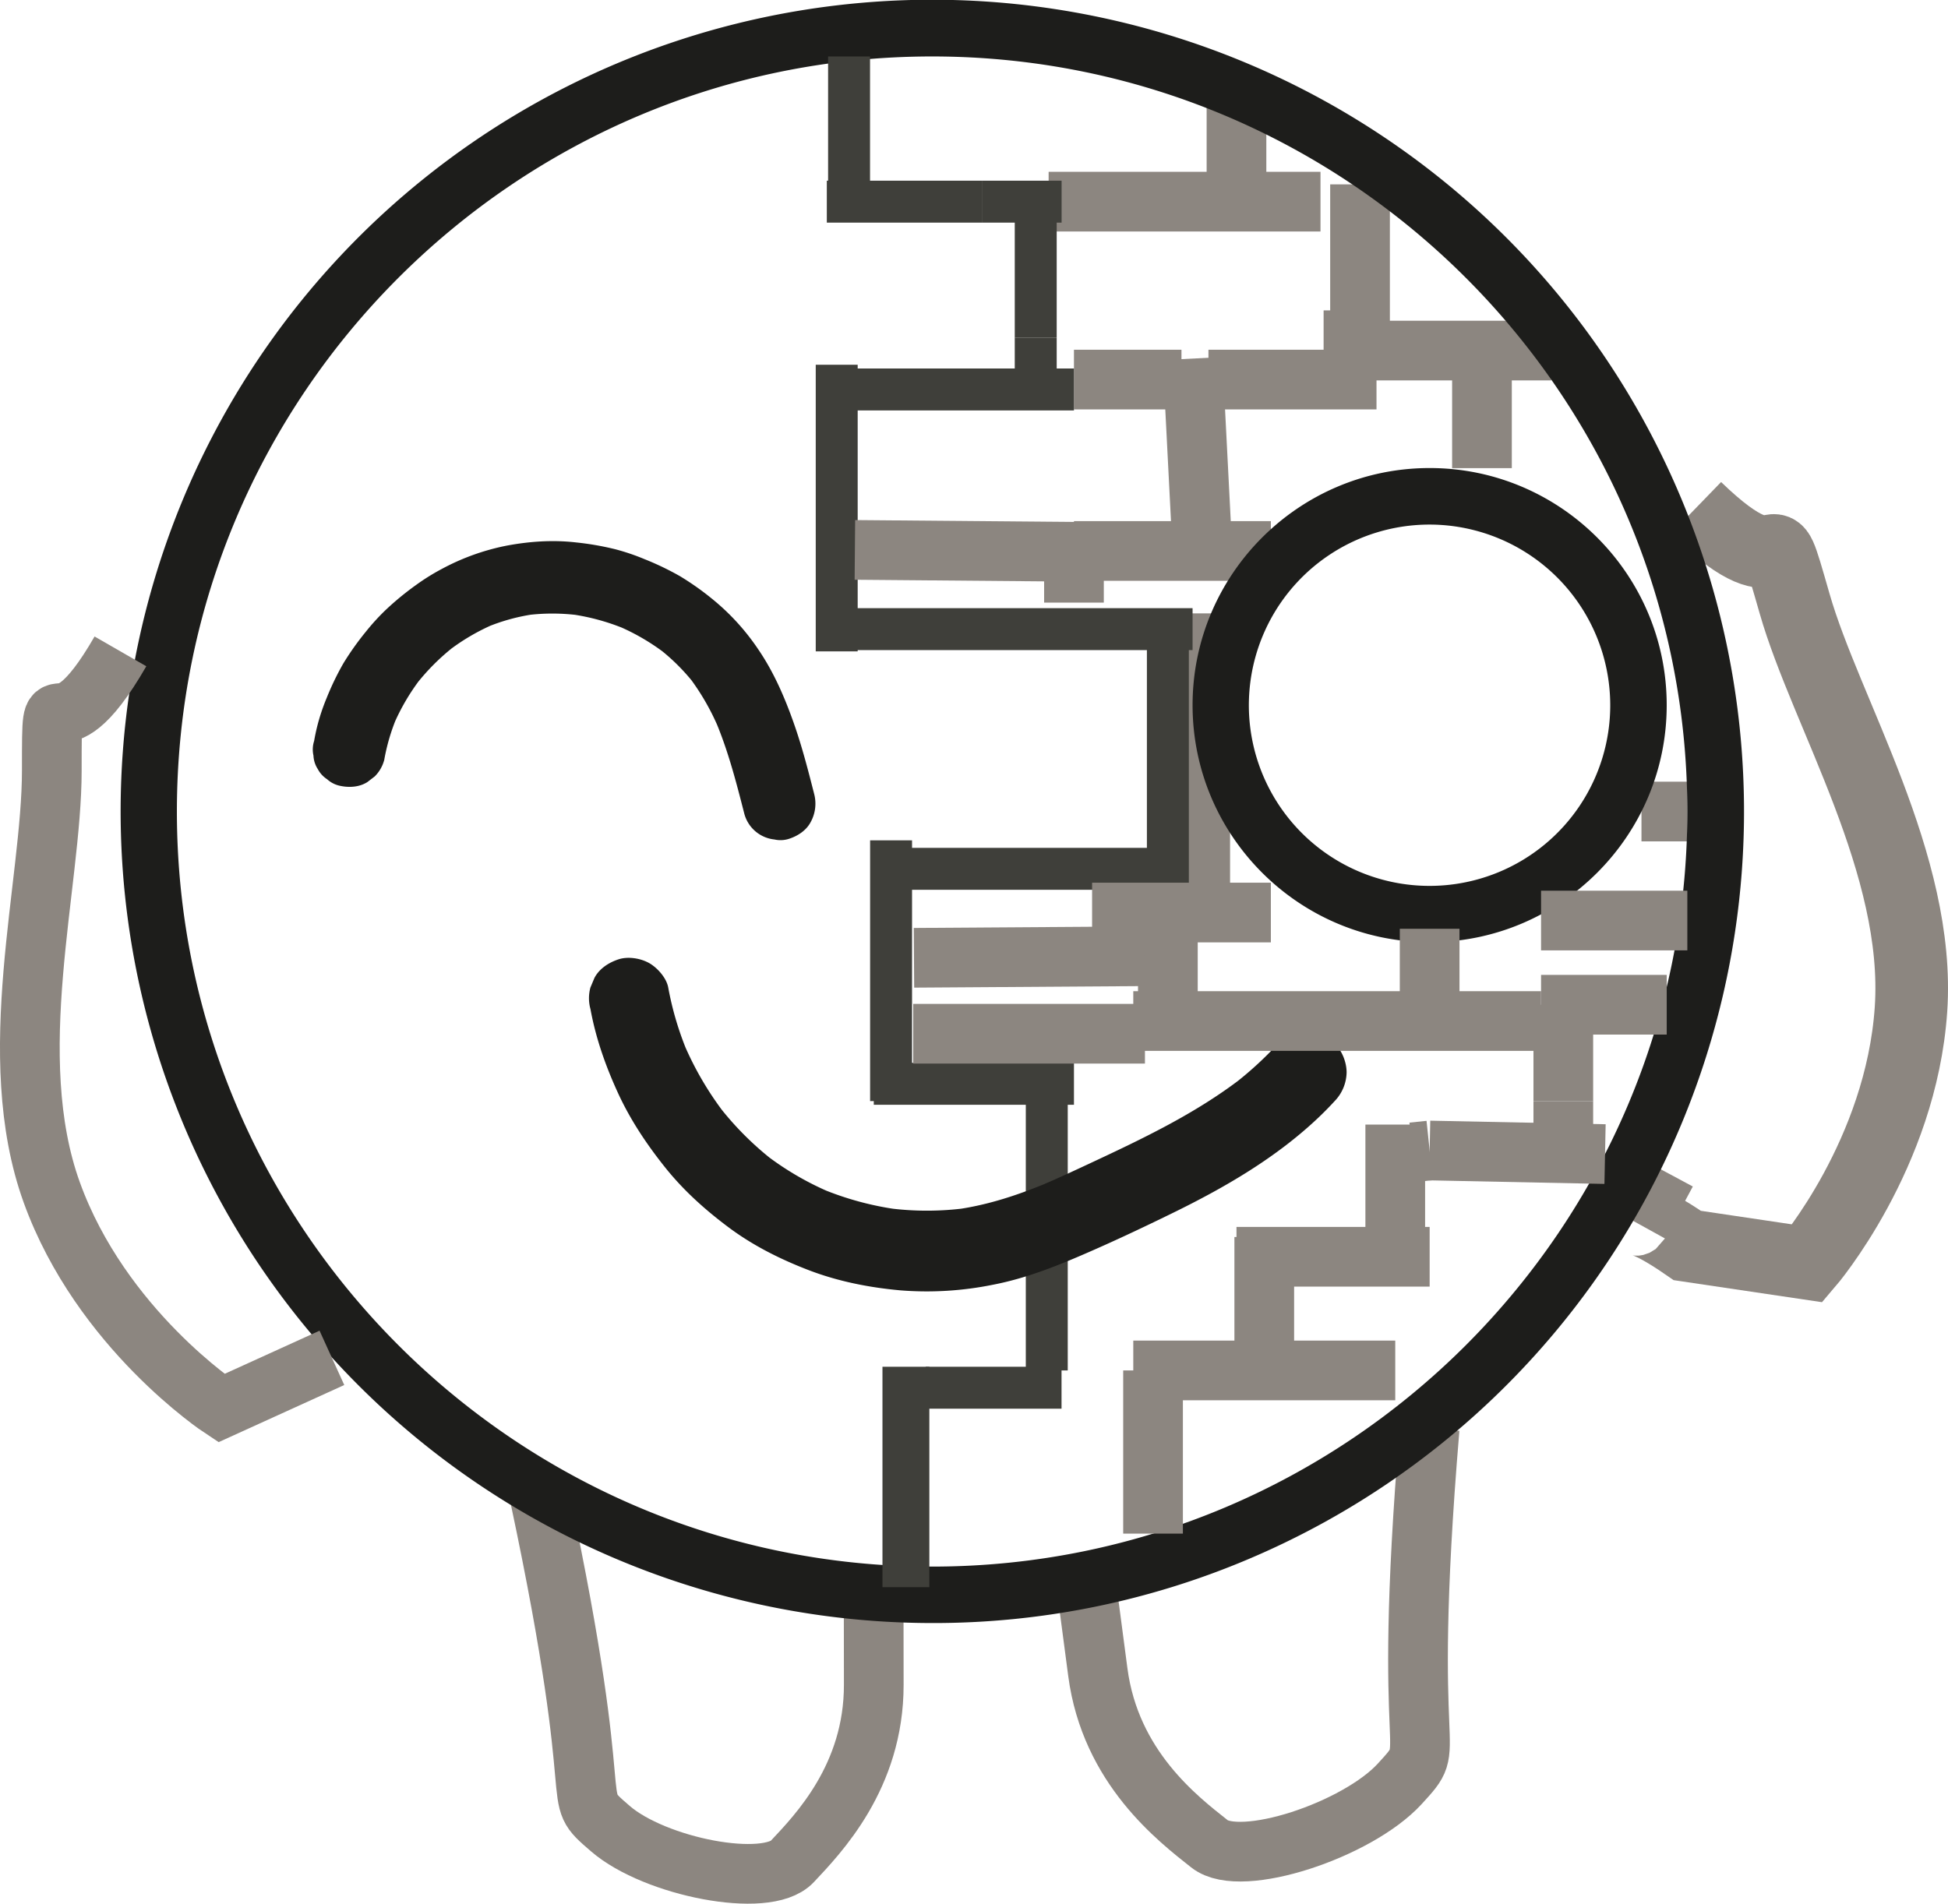 <svg id="Actual_thing" data-name="Actual thing" xmlns="http://www.w3.org/2000/svg" viewBox="0 0 1207.46 1180.22"><defs><style>.cls-1,.cls-2,.cls-3{fill:none;stroke-miterlimit:10;}.cls-1,.cls-2{stroke:#8c8680;}.cls-1{stroke-width:37px;}.cls-2{stroke-width:45px;}.cls-3{stroke:#3f3f3a;stroke-width:26px;}.cls-4{fill:#1d1d1b;}.cls-5{fill:#057dab;}</style></defs><path class="cls-1" d="M871.79,888c-18.51,220.38,7.73,191.72-18.51,220.38s-98.46,52.66-117.9,37.27-61.48-47.34-69.27-106.51l-7.8-59.17" transform="translate(14.37 -2.49)"/><path class="cls-2" d="M1036.79,317.49c61.26,59.35,41.84-8.39,61.26,59.35s78.21,161.6,72.1,251.42S1106,785.72,1106,785.72l-74.49-11.07c-30.29-21-33.42-15.51-33.42-15.51l17-31.7" transform="translate(14.37 -2.49)"/><path class="cls-1" d="M320.06,929.87c43.9,206.31,16.32,182.48,43.9,206.31s96.76,37.44,112.72,20.42S527.31,1104,527.23,1047l-.07-57" transform="translate(14.37 -2.49)"/><line class="cls-1" x1="918.59" y1="235.32" x2="918.59" y2="290.23"/><line class="cls-1" x1="834.72" y1="217.34" x2="961.52" y2="217.34"/><line class="cls-1" x1="766.43" y1="108.07" x2="766.43" y2="65.17"/><line class="cls-1" x1="818.5" y1="125.02" x2="649.99" y2="125.02"/><line class="cls-1" x1="843.01" y1="209.28" x2="843.01" y2="114.3"/><line class="cls-1" x1="665.69" y1="235.32" x2="732.33" y2="235.32"/><line class="cls-1" x1="744.99" y1="335.46" x2="739.21" y2="222.3"/><line class="cls-1" x1="665.69" y1="341.58" x2="787.74" y2="341.58"/><line class="cls-1" x1="1017.46" y1="503.12" x2="1045.89" y2="503.12"/><line class="cls-1" x1="743.95" y1="549.12" x2="743.95" y2="380.27"/><line class="cls-3" x1="648.84" y1="849.62" x2="648.84" y2="671.92"/><path class="cls-4" d="M563.4,1008.72A503.25,503.25,0,0,1,367.55,42,503.25,503.25,0,0,1,759.24,969.18,500,500,0,0,1,563.4,1008.72Zm0-971.23c-258.12,0-468.12,210-468.12,468.11s210,468.12,468.12,468.12,468.11-210,468.11-468.12S821.52,37.49,563.4,37.49Z" transform="translate(14.37 -2.49)"/><path class="cls-4" d="M871.79,586.61c-81,0-146.95-65.92-146.95-146.95s65.92-147,146.95-147,146.94,65.92,146.94,147S952.81,586.61,871.79,586.61Zm0-258.9a112,112,0,1,0,111.94,112A112.08,112.08,0,0,0,871.79,327.71Z" transform="translate(14.37 -2.49)"/><path class="cls-4" d="M223.75,473.89a124,124,0,0,1,8-27.14l-2.27,5.37a133.65,133.65,0,0,1,17.2-29.33l-3.52,4.55a137.65,137.65,0,0,1,24.64-24.61l-4.55,3.52a131.6,131.6,0,0,1,29-17l-5.37,2.27a121.47,121.47,0,0,1,30.75-8.38l-6,.8a127.67,127.67,0,0,1,33.71.12l-6-.81a137,137,0,0,1,34.45,9.47l-5.38-2.27a135.94,135.94,0,0,1,29.86,17.39l-4.55-3.52a127.16,127.16,0,0,1,22.53,22.42l-3.52-4.55a149.24,149.24,0,0,1,18.83,33l-2.27-5.37c7.75,18.38,12.74,37.75,17.66,57a21.66,21.66,0,0,0,18.71,16.12,17.11,17.11,0,0,0,9-.4c5.44-1.77,10.69-5.14,13.44-10.34A23.73,23.73,0,0,0,490.36,495c-3.77-14.8-7.57-29.61-12.64-44-5.54-15.76-12.28-31.44-21.68-45.32a142.69,142.69,0,0,0-29.26-32.13,172.6,172.6,0,0,0-19.63-13.83,177.24,177.24,0,0,0-22.1-10.61A137.1,137.1,0,0,0,367,343a176.46,176.46,0,0,0-24-4.19c-14.54-1.71-29.15-.71-43.53,2a142.75,142.75,0,0,0-40,14.41,133.47,133.47,0,0,0-15.92,9.92,179.12,179.12,0,0,0-18.39,15.06A136.35,136.35,0,0,0,212.5,394a176.68,176.68,0,0,0-14,19.69,171.31,171.31,0,0,0-10.36,21.44,126.08,126.08,0,0,0-5.92,17.78c-.75,3-1.37,6-1.89,9a17,17,0,0,0-.4,9,16.62,16.62,0,0,0,2.67,8.36,17,17,0,0,0,5.79,6.32,17,17,0,0,0,7.66,4c5.76,1.31,12.22,1,17.33-2.27l4.56-3.51a22.49,22.49,0,0,0,5.78-9.93Z" transform="translate(14.37 -2.49)"/><path class="cls-4" d="M351.61,628c3.29,18.06,9.37,35.28,17,51.94s17.66,31.68,29.05,46,24.67,26.27,39.21,37.18c15.28,11.47,32.28,20,50.09,26.84,18.17,6.95,37.28,10.73,56.62,12.49A205.9,205.9,0,0,0,601,799c20.9-4,40.7-12,60.12-20.51,17-7.43,33.77-15.37,50.41-23.5,33.16-16.18,65.58-34.89,92.35-60.61q4.71-4.53,9.12-9.35a26.23,26.23,0,0,0,7.32-17.67c0-6.14-2.73-13.46-7.32-17.68-4.77-4.38-11-7.62-17.68-7.32-6.46.28-13.18,2.41-17.68,7.32a219.18,219.18,0,0,1-27.46,25.11l5.06-3.91c-28.66,22.05-61.51,37.66-94.12,52.89-10.28,4.8-20.57,9.61-31,14l6-2.52c-18.64,7.85-37.85,14.31-58,17.08l6.65-.9a185.93,185.93,0,0,1-49.15,0l6.65.89a190.07,190.07,0,0,1-47.53-12.91l6,2.52a184,184,0,0,1-40.67-23.67l5.06,3.91A192.38,192.38,0,0,1,431,687.94l3.91,5.06a199.64,199.64,0,0,1-25.5-43.71l2.52,6a195.12,195.12,0,0,1-12.11-40.6c-1.07-5.85-6.53-12-11.49-14.94-5.36-3.14-13.26-4.47-19.26-2.52s-11.89,5.7-14.95,11.48l-2.52,6a25.18,25.18,0,0,0,0,13.29Z" transform="translate(14.37 -2.49)"/><rect class="cls-3" x="559.99" y="860.34" width="3.06" height="110.65"/><rect class="cls-3" x="573.82" y="860.34" width="84.17"/><line class="cls-3" x1="665.69" y1="671.92" x2="541.61" y2="671.92"/><line class="cls-3" x1="552.33" y1="682.64" x2="552.33" y2="520.98"/><line class="cls-3" x1="559.99" y1="538.64" x2="723.9" y2="538.64"/><line class="cls-3" x1="723.9" y1="549.12" x2="723.9" y2="390.04"/><line class="cls-3" x1="739.21" y1="390.04" x2="518.63" y2="390.04"/><line class="cls-3" x1="518.63" y1="403.83" x2="518.63" y2="226.13"/><line class="cls-3" x1="526.29" y1="241.45" x2="665.69" y2="241.45"/><line class="cls-3" x1="641.99" y1="209.28" x2="641.99" y2="125.02"/><line class="cls-3" x1="609.01" y1="125.02" x2="512.5" y2="125.02"/><line class="cls-3" x1="526.29" y1="114.3" x2="526.29" y2="35"/><line class="cls-3" x1="609.01" y1="125.02" x2="658.03" y2="125.02"/><line class="cls-3" x1="641.99" y1="209.28" x2="641.99" y2="235.32"/><path class="cls-5" d="M216.26,351.17h0Z" transform="translate(14.37 -2.49)"/><line class="cls-1" x1="714.71" y1="950.79" x2="714.71" y2="849.62"/><line class="cls-1" x1="702.46" y1="849.62" x2="864.84" y2="849.62"/><line class="cls-1" x1="783.65" y1="832.74" x2="783.65" y2="766.9"/><line class="cls-1" x1="766.43" y1="779.15" x2="886.16" y2="779.15"/><line class="cls-1" x1="864.84" y1="766.9" x2="864.84" y2="697.2"/><line class="cls-1" x1="886.16" y1="713.28" x2="994.88" y2="715.49"/><line class="cls-1" x1="969.01" y1="682.64" x2="969.01" y2="622.9"/><line class="cls-1" x1="955.22" y1="622.9" x2="1033.11" y2="622.9"/><line class="cls-1" x1="969.01" y1="682.64" x2="969.01" y2="714.39"/><line class="cls-1" x1="886.16" y1="713.28" x2="875.56" y2="714.39"/><line class="cls-1" x1="955.22" y1="633" x2="702.46" y2="633"/><line class="cls-1" x1="723.9" y1="633" x2="723.9" y2="549.12"/><line class="cls-1" x1="709.21" y1="592.84" x2="566.52" y2="593.8"/><line class="cls-1" x1="709.69" y1="640.88" x2="566.05" y2="640.88"/><line class="cls-1" x1="886.16" y1="618.7" x2="886.16" y2="575.81"/><line class="cls-1" x1="676.93" y1="565.74" x2="787.74" y2="565.74"/><line class="cls-1" x1="665.69" y1="373.6" x2="665.69" y2="329.68"/><line class="cls-1" x1="683.69" y1="342.24" x2="529.9" y2="340.92"/><line class="cls-1" x1="955.22" y1="570.7" x2="1045.89" y2="570.7"/><line class="cls-1" x1="749.05" y1="235.32" x2="853.22" y2="235.32"/><line class="cls-1" x1="838.93" y1="192.43" x2="838.93" y2="226.13"/><path class="cls-1" d="M60.28,406.32c-42.54,73.94-42.54,3.47-42.54,73.94s-30.63,176.89,0,261.55S122.81,875.49,122.81,875.49l68.55-31.18" transform="translate(14.37 -2.49)"/><path class="cls-5" d="M991.52,763.26" transform="translate(14.37 -2.49)"/></svg>